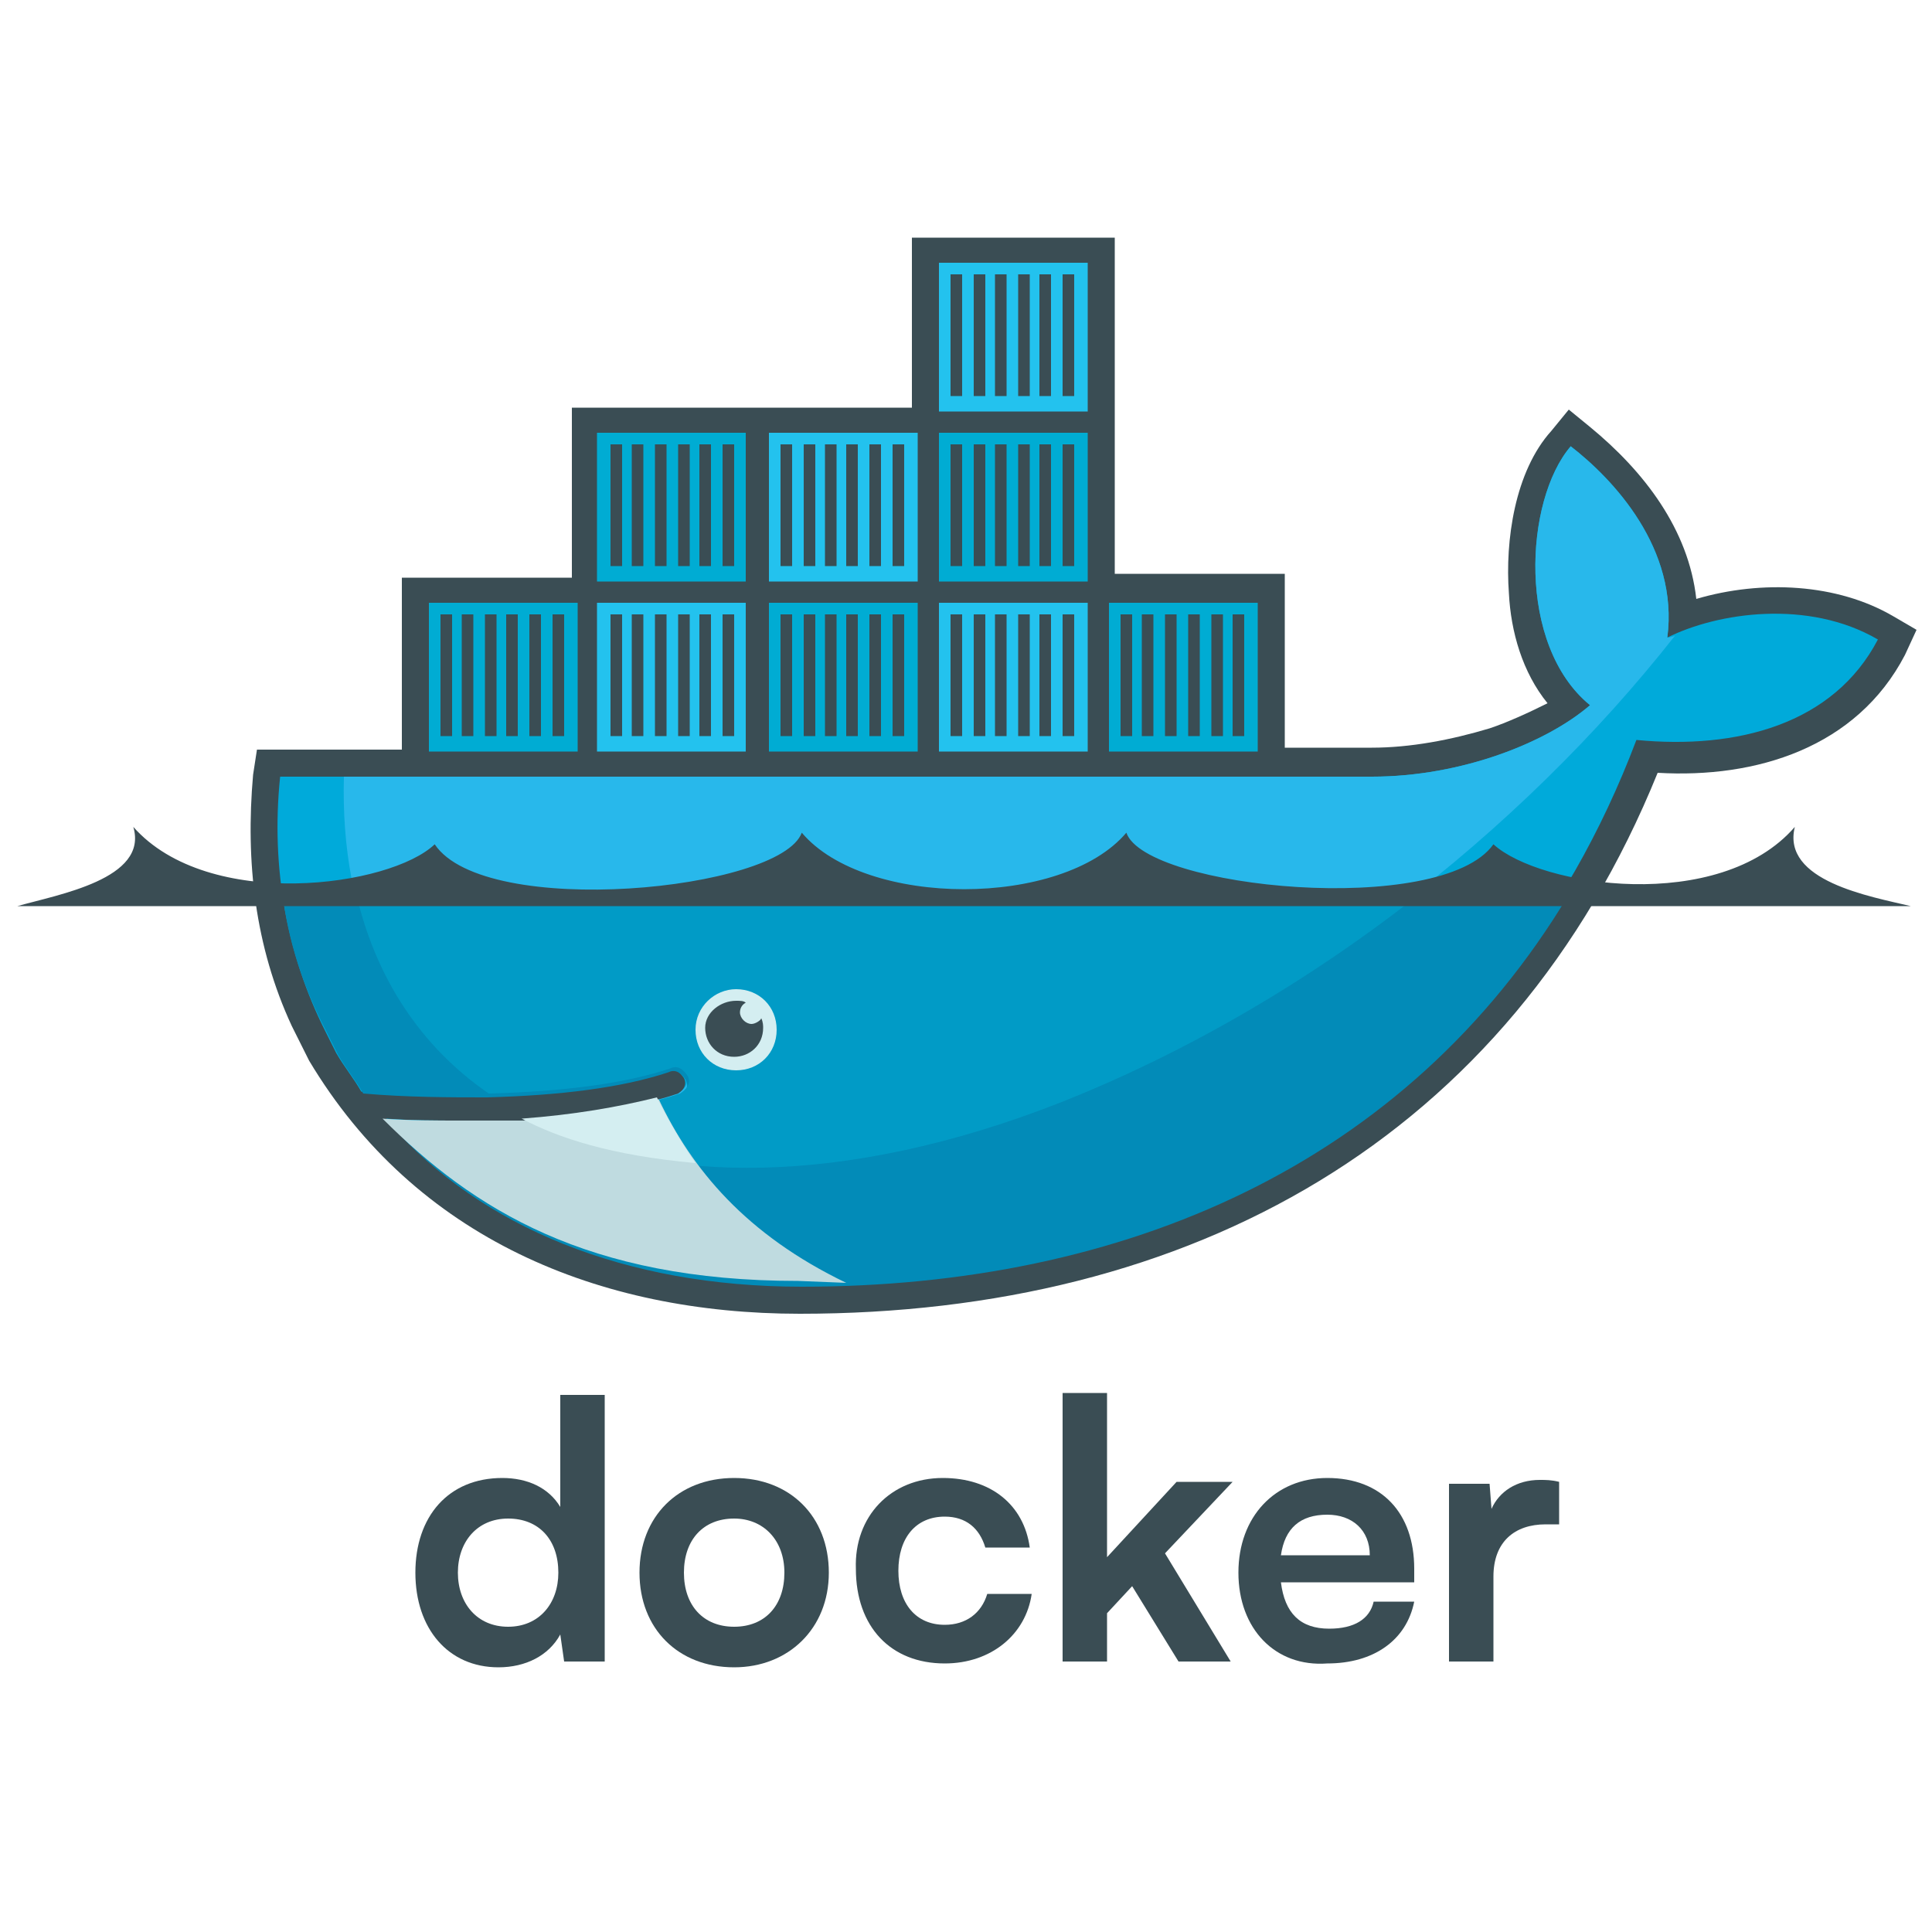 <?xml version="1.0" encoding="utf-8"?>
<!-- Generator: Adobe Illustrator 24.1.3, SVG Export Plug-In . SVG Version: 6.00 Build 0)  -->
<svg version="1.1"
	 id="svg34" inkscape:export-filename="..\..\..\..\technologies\docker.svg" inkscape:export-xdpi="96" inkscape:export-ydpi="96" inkscape:version="1.2.2 (732a01da63, 2022-12-09)" sodipodi:docname="docker.svg" xmlns:inkscape="http://www.inkscape.org/namespaces/inkscape" xmlns:sodipodi="http://sodipodi.sourceforge.net/DTD/sodipodi-0.dtd" xmlns:svg="http://www.w3.org/2000/svg"
	 xmlns="http://www.w3.org/2000/svg" xmlns:xlink="http://www.w3.org/1999/xlink" x="0px" y="0px" viewBox="0 0 100 100"
	 style="enable-background:new 0 0 100 100;" xml:space="preserve">
<style type="text/css">
	.st0{fill-rule:evenodd;clip-rule:evenodd;fill:#3A4D54;}
	.st1{fill:#00AADA;}
	.st2{fill:#28B8EB;}
	.st3{fill:#028BB8;}
	.st4{fill:#019BC6;}
	.st5{fill-rule:evenodd;clip-rule:evenodd;fill:#00ACD3;}
	.st6{fill-rule:evenodd;clip-rule:evenodd;fill:#23C2EE;}
	.st7{fill-rule:evenodd;clip-rule:evenodd;fill:#D4EEF1;}
	.st8{fill:#BFDBE0;}
	.st9{fill:#D4EEF1;}
	.st10{enable-background:new    ;}
	.st11{fill:#3A4D54;}
</style>
<sodipodi:namedview  bordercolor="#000000" borderopacity="0.25" id="namedview36" inkscape:current-layer="svg34" inkscape:cx="49.939686" inkscape:cy="59.589867" inkscape:deskcolor="#d1d1d1" inkscape:pagecheckerboard="0" inkscape:pageopacity="0.0" inkscape:showpageshadow="2" inkscape:window-height="1009" inkscape:window-maximized="1" inkscape:window-width="1920" inkscape:window-x="1912" inkscape:window-y="-8" inkscape:zoom="8.29" pagecolor="#ffffff" showgrid="false">
	</sodipodi:namedview>
<path id="path2" class="st0" d="M57.7,29.7h8.8v9h4.5c2,0,4.1-0.4,6.1-1c0.9-0.3,2-0.8,3-1.3c-1.3-1.6-1.9-3.7-2-5.7
	c-0.2-2.7,0.3-6.3,2.2-8.4l0.9-1.1l1.1,0.9c2.8,2.3,5.1,5.3,5.5,8.9c3.4-1,7.3-0.8,10.2,0.9l1.2,0.7l-0.6,1.3
	c-2.5,4.8-7.7,6.4-12.8,6.1c-7.7,19-24.2,28-44.4,28c-10.4,0-19.9-3.9-25.4-13.1l-0.1-0.2l-0.8-1.6c-1.9-4.1-2.4-8.5-2-13l0.2-1.3
	h7.5v-8.9h8.8v-8.8h17.6v-8.8h10.5V29.7z"/>
<path id="path4" class="st1" d="M86.3,33c0.6-4.6-2.8-8.2-5-9.9c-2.4,2.8-2.8,10.3,1,13.4c-2.2,1.9-6.6,3.7-11.3,3.7H14.5
	c-0.5,4.8,0.4,9.3,2.3,13.1l0.6,1.2c0.4,0.7,0.9,1.3,1.3,2c2.3,0.2,4.5,0.2,6.4,0.2c3.8-0.1,7-0.5,9.4-1.3c0.4-0.2,0.7,0.1,0.9,0.4
	c0.2,0.4-0.1,0.7-0.4,0.9c-0.3,0.1-0.6,0.2-1,0.3c-1.9,0.5-3.9,0.9-6.5,1h-0.5C26.1,58,25,58,23.8,58c-1.3,0-2.4,0-3.8-0.1
	c4.7,5.3,12,8.4,21.3,8.4c19.5,0,36.1-8.7,43.4-28c5.2,0.5,10.2-0.8,12.5-5.2C93.6,31,88.9,31.7,86.3,33z"/>
<path id="path6" class="st2" d="M86.3,33c0.6-4.6-2.8-8.2-5-9.9c-2.4,2.8-2.8,10.3,1,13.4c-2.2,1.9-6.6,3.7-11.3,3.7H17.8
	c-0.2,7.4,2.5,13,7.4,16.4c3.8-0.1,7-0.5,9.4-1.3c0.4-0.2,0.7,0.1,0.9,0.4c0.2,0.4-0.1,0.7-0.4,0.9c-0.3,0.1-0.6,0.2-1,0.3
	c-1.9,0.5-4.1,0.9-6.6,1.1l-0.1-0.1c6.6,3.4,16.3,3.4,27.3-0.9c12.3-4.8,23.9-13.8,32-24.1C86.5,33,86.3,33,86.3,33z"/>
<path id="path8" class="st3" d="M14.6,46.1c0.3,2.6,1.1,5,2.3,7.3l0.6,1.2c0.4,0.7,0.9,1.3,1.3,2c2.3,0.2,4.5,0.2,6.4,0.2
	c3.8-0.1,7-0.5,9.4-1.3c0.4-0.2,0.7,0.1,0.9,0.4c0.2,0.4-0.1,0.7-0.4,0.9c-0.3,0.1-0.6,0.2-1,0.3c-1.9,0.5-4.1,0.9-6.6,1.1h-0.3
	c-1,0.1-2.1,0.1-3.2,0.1c-1.3,0-2.5,0-3.8-0.1c4.7,5.3,12.1,8.4,21.3,8.4c16.7,0,31.3-6.3,39.7-20.3L14.6,46.1L14.6,46.1z"/>
<path id="path10" class="st4" d="M18.4,46.1c1,4.5,3.4,8.1,6.9,10.5c3.8-0.1,7-0.5,9.4-1.3c0.4-0.2,0.7,0.1,0.9,0.4
	c0.2,0.4-0.1,0.7-0.4,0.9c-0.3,0.1-0.6,0.2-1,0.3c-1.9,0.5-4.1,0.9-6.7,1.1c6.6,3.4,16.3,3.4,27.3-0.9c6.6-2.6,13.1-6.4,18.9-11
	L18.4,46.1z"/>
<path id="path12" class="st5" d="M22.2,31.2h7.7v7.7h-7.7L22.2,31.2z M22.8,31.8h0.6v6.3h-0.6V31.8z M23.9,31.8h0.6v6.3h-0.6V31.8z
	 M25.1,31.8h0.6v6.3h-0.6V31.8z M26.2,31.8h0.6v6.3h-0.6V31.8z M27.4,31.8H28v6.3h-0.6V31.8z M28.6,31.8h0.6v6.3h-0.6V31.8z
	 M30.9,22.4h7.7v7.7h-7.7V22.4z M31.6,23h0.6v6.3h-0.6V23z M32.7,23h0.6v6.3h-0.6V23z M33.9,23h0.6v6.3h-0.6V23z M35.1,23h0.6v6.3
	h-0.6V23z M36.2,23h0.6v6.3h-0.6V23z M37.3,23H38v6.3h-0.6V23z"/>
<path id="path14" class="st6" d="M30.9,31.2h7.7v7.7h-7.7V31.2z M31.6,31.8h0.6v6.3h-0.6V31.8z M32.7,31.8h0.6v6.3h-0.6V31.8z
	 M33.9,31.8h0.6v6.3h-0.6V31.8z M35.1,31.8h0.6v6.3h-0.6V31.8z M36.2,31.8h0.6v6.3h-0.6V31.8z M37.3,31.8H38v6.3h-0.6V31.8z"/>
<path id="path16" class="st5" d="M39.8,31.2h7.7v7.7h-7.7V31.2z M40.4,31.8H41v6.3h-0.6V31.8z M41.6,31.8h0.6v6.3h-0.6V31.8z
	 M42.7,31.8h0.6v6.3h-0.6V31.8z M43.8,31.8h0.6v6.3h-0.6V31.8z M45,31.8h0.6v6.3H45V31.8z M46.2,31.8h0.6v6.3h-0.6V31.8z"/>
<path id="path18" class="st6" d="M39.8,22.4h7.7v7.7h-7.7V22.4z M40.4,23H41v6.3h-0.6V23z M41.6,23h0.6v6.3h-0.6V23z M42.7,23h0.6
	v6.3h-0.6V23z M43.8,23h0.6v6.3h-0.6V23z M45,23h0.6v6.3H45V23z M46.2,23h0.6v6.3h-0.6V23z M48.6,31.2h7.7v7.7h-7.7V31.2z
	 M49.2,31.8h0.6v6.3h-0.6V31.8z M50.4,31.8H51v6.3h-0.6V31.8z M51.5,31.8h0.6v6.3h-0.6V31.8z M52.7,31.8h0.6v6.3h-0.6V31.8z
	 M53.8,31.8h0.6v6.3h-0.6V31.8z M55,31.8h0.6v6.3H55V31.8z"/>
<path id="path20" class="st5" d="M48.6,22.4h7.7v7.7h-7.7V22.4z M49.2,23h0.6v6.3h-0.6V23z M50.4,23H51v6.3h-0.6V23z M51.5,23h0.6
	v6.3h-0.6V23z M52.7,23h0.6v6.3h-0.6V23z M53.8,23h0.6v6.3h-0.6V23z M55,23h0.6v6.3H55V23z"/>
<path id="path22" class="st6" d="M48.6,13.6h7.7v7.7h-7.7V13.6z M49.2,14.2h0.6v6.3h-0.6V14.2z M50.4,14.2H51v6.3h-0.6V14.2z
	 M51.5,14.2h0.6v6.3h-0.6V14.2z M52.7,14.2h0.6v6.3h-0.6V14.2z M53.8,14.2h0.6v6.3h-0.6V14.2z M55,14.2h0.6v6.3H55V14.2z"/>
<path id="path24" class="st5" d="M57.4,31.2h7.7v7.7h-7.7V31.2z M58,31.8h0.6v6.3H58V31.8z M59.1,31.8h0.6v6.3h-0.6V31.8z
	 M60.3,31.8h0.6v6.3h-0.6L60.3,31.8z M61.5,31.8h0.6v6.3h-0.6V31.8z M62.7,31.8h0.6v6.3h-0.6L62.7,31.8z M63.8,31.8h0.6v6.3h-0.6
	V31.8z"/>
<path id="path26" class="st7" d="M38.1,51.2c1.2,0,2.1,0.9,2.1,2.1s-0.9,2.1-2.1,2.1S36,54.5,36,53.3S37,51.2,38.1,51.2"/>
<path id="path28" class="st0" d="M38.1,51.8c0.2,0,0.4,0,0.5,0.1c-0.2,0.1-0.3,0.3-0.3,0.5c0,0.3,0.3,0.6,0.6,0.6
	c0.2,0,0.5-0.2,0.5-0.3c0.1,0.2,0.1,0.4,0.1,0.5c0,0.9-0.7,1.5-1.5,1.5c-0.9,0-1.5-0.7-1.5-1.5S37.3,51.8,38.1,51.8 M0.9,46.9h98
	c-2.1-0.5-6.7-1.3-6-4.1c-3.9,4.5-13.2,3.1-15.6,0.9c-2.7,3.8-18,2.3-19-0.6c-3.3,3.9-13.5,3.9-16.8,0c-1.1,3-16.4,4.5-19,0.6
	c-2.3,2.2-11.7,3.5-15.6-0.9C7.7,45.5,3,46.3,0.9,46.9"/>
<path id="path30" class="st8" d="M43.8,66.4c-5.2-2.5-8-5.9-9.7-9.5c-2,0.5-4.3,0.9-7,1.1C26.1,58,25,58,23.9,58
	c-1.3,0-2.7,0-4.1-0.1c4.7,4.7,10.6,8.4,21.5,8.4L43.8,66.4z"/>
<path id="path32" class="st9" d="M36,60.2c-0.7-1-1.4-2.2-2-3.4c-2,0.5-4.3,0.9-7,1.1C28.9,58.9,31.6,59.8,36,60.2z"/>
<g class="st10">
	<path class="st11" d="M21.5,81.4c0-2.9,1.7-4.9,4.5-4.9c1.3,0,2.4,0.5,3,1.5v-5.8h2.3V86h-2.1L29,84.6c-0.6,1.1-1.8,1.7-3.2,1.7
		C23.2,86.3,21.5,84.3,21.5,81.4z M28.9,81.4c0-1.7-1-2.8-2.6-2.8s-2.6,1.2-2.6,2.8c0,1.6,1,2.8,2.6,2.8S28.9,83,28.9,81.4z"/>
	<path class="st11" d="M38,76.5c2.9,0,4.9,2,4.9,4.9c0,2.9-2.1,4.9-4.9,4.9c-2.9,0-4.9-2-4.9-4.9C33.1,78.5,35.1,76.5,38,76.5z
		 M38,84.2c1.6,0,2.6-1.1,2.6-2.8s-1.1-2.8-2.6-2.8c-1.6,0-2.6,1.1-2.6,2.8S36.4,84.2,38,84.2z"/>
	<path class="st11" d="M48.8,76.5c2.5,0,4.2,1.4,4.5,3.6H51c-0.3-1-1-1.6-2.1-1.6c-1.5,0-2.4,1.1-2.4,2.8c0,1.7,0.9,2.8,2.4,2.8
		c1.1,0,1.9-0.6,2.2-1.6h2.3c-0.3,2.1-2.1,3.6-4.5,3.6c-2.8,0-4.6-1.9-4.6-4.9C44.2,78.5,46.1,76.5,48.8,76.5z"/>
	<path class="st11" d="M55,86V72.1h2.3v8.5l3.6-3.9h2.9l-3.5,3.7l3.4,5.6H61l-2.4-3.9l-1.3,1.4V86H55z"/>
	<path class="st11" d="M64.1,81.4c0-2.9,1.9-4.9,4.6-4.9c2.8,0,4.5,1.8,4.5,4.7v0.7l-6.9,0c0.2,1.6,1,2.4,2.5,2.4
		c1.3,0,2.1-0.5,2.3-1.4h2.1c-0.4,2-2.1,3.2-4.5,3.2C66,86.3,64.1,84.3,64.1,81.4z M66.3,80.5h4.6c0-1.3-0.9-2.1-2.2-2.1
		C67.3,78.4,66.5,79.1,66.3,80.5z"/>
	<path class="st11" d="M80.8,78.9H80c-1.6,0-2.7,0.9-2.7,2.7V86H75v-9.2h2.1l0.1,1.3c0.4-0.9,1.3-1.5,2.5-1.5c0.3,0,0.6,0,1,0.1
		V78.9z"/>
</g>
</svg>
